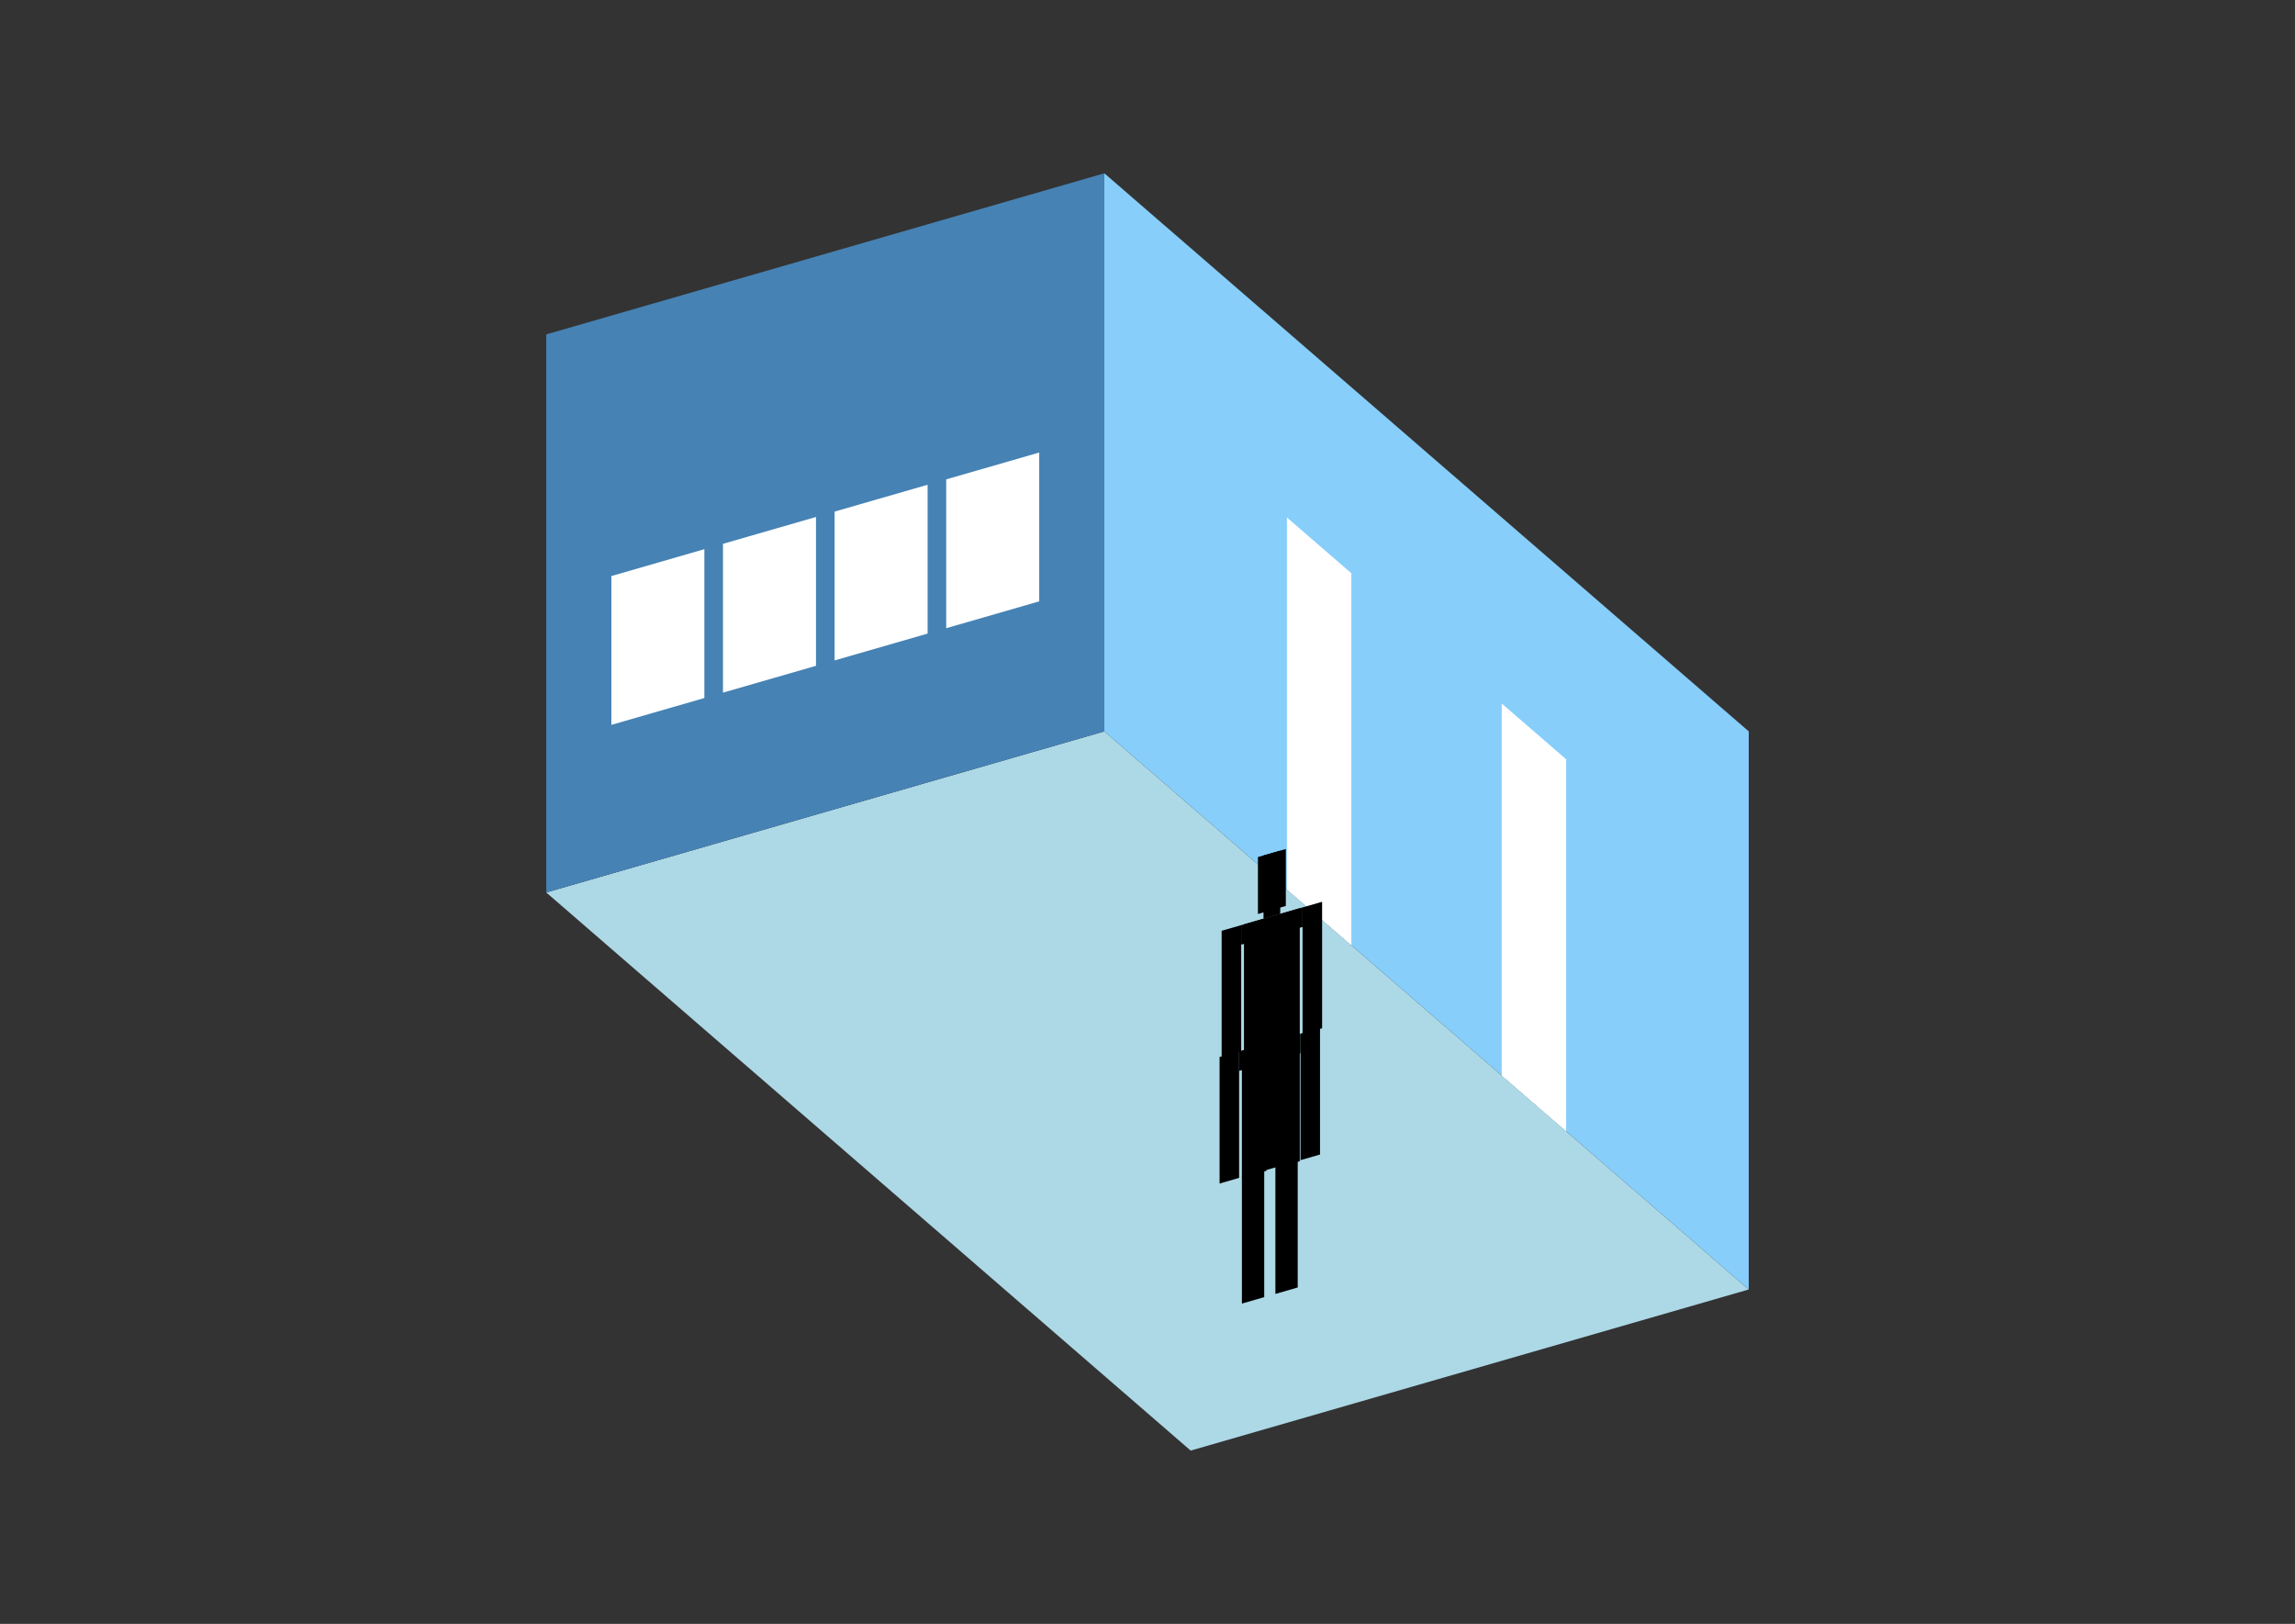 <?xml version="1.0" encoding="UTF-8"?>
<svg
  xmlns="http://www.w3.org/2000/svg"
  width="848"
  height="600"
  style="background-color:white"
>
  <rect width="100%" height="100%" fill="#333333" stroke="none"/>
  <polygon fill="lightblue" points="439.95,535.973 201.84,329.764 408.05,270.236 646.16,476.446" />
  <polygon fill="steelblue" points="201.84,329.764 201.84,123.554 408.05,64.027 408.05,270.236" />
  <polygon fill="lightskyblue" points="646.16,476.446 646.16,270.236 408.05,64.027 408.05,270.236" />
  <polygon fill="white" points="499.325,349.283 499.325,211.81 475.514,191.189 475.514,328.662" />
  <polygon fill="white" points="578.695,418.02 578.695,280.547 554.884,259.926 554.884,397.399" />
  <polygon fill="white" points="225.898,267.83 225.898,212.841 260.266,202.919 260.266,257.908" />
  <polygon fill="white" points="267.14,255.924 267.14,200.935 301.508,191.014 301.508,246.003" />
  <polygon fill="white" points="308.382,244.019 308.382,189.03 342.75,179.108 342.75,234.097" />
  <polygon fill="white" points="349.624,232.113 349.624,177.124 383.992,167.203 383.992,222.192" />
  <polygon fill="hsl(360.0,50.0%,50.66%)" points="459.648,435.012 459.648,387.803 467.896,385.422 467.896,432.63" />
  <polygon fill="hsl(360.0,50.0%,50.66%)" points="480.269,429.059 480.269,381.851 472.02,384.232 472.02,431.44" />
  <polygon fill="hsl(360.0,50.0%,50.66%)" points="451.399,390.652 451.399,343.911 458.617,341.828 458.617,388.568" />
  <polygon fill="hsl(360.0,50.0%,50.66%)" points="481.3,382.02 481.3,335.28 488.517,333.196 488.517,379.937" />
  <polygon fill="hsl(360.0,50.0%,50.66%)" points="458.617,349.045 458.617,341.828 481.3,335.28 481.3,342.497" />
  <polygon fill="hsl(360.0,50.0%,50.66%)" points="459.648,388.271 459.648,341.53 480.269,335.577 480.269,382.318" />
  <polygon fill="hsl(360.0,50.0%,50.66%)" points="464.803,337.705 464.803,316.671 475.114,313.695 475.114,334.728" />
  <polygon fill="hsl(360.0,50.0%,50.66%)" points="466.865,339.446 466.865,316.076 473.051,314.29 473.051,337.661" />
  <polygon fill="hsl(360.0,50.0%,42.218%)" points="458.884,481.654 458.884,434.446 467.132,432.064 467.132,479.273" />
  <polygon fill="hsl(360.0,50.0%,42.218%)" points="479.505,475.701 479.505,428.493 471.257,430.874 471.257,478.082" />
  <polygon fill="hsl(360.0,50.0%,42.218%)" points="450.636,437.294 450.636,390.553 457.853,388.47 457.853,435.211" />
  <polygon fill="hsl(360.0,50.0%,42.218%)" points="480.536,428.663 480.536,381.922 487.753,379.838 487.753,426.579" />
  <polygon fill="hsl(360.0,50.0%,42.218%)" points="457.853,395.687 457.853,388.47 480.536,381.922 480.536,389.139" />
  <polygon fill="hsl(360.0,50.0%,42.218%)" points="458.884,434.913 458.884,388.172 479.505,382.219 479.505,428.96" />
  <polygon fill="hsl(360.0,50.0%,42.218%)" points="464.039,384.347 464.039,363.314 474.35,360.337 474.35,381.37" />
  <polygon fill="hsl(360.0,50.0%,42.218%)" points="466.101,386.089 466.101,362.718 472.288,360.932 472.288,384.303" />
</svg>
